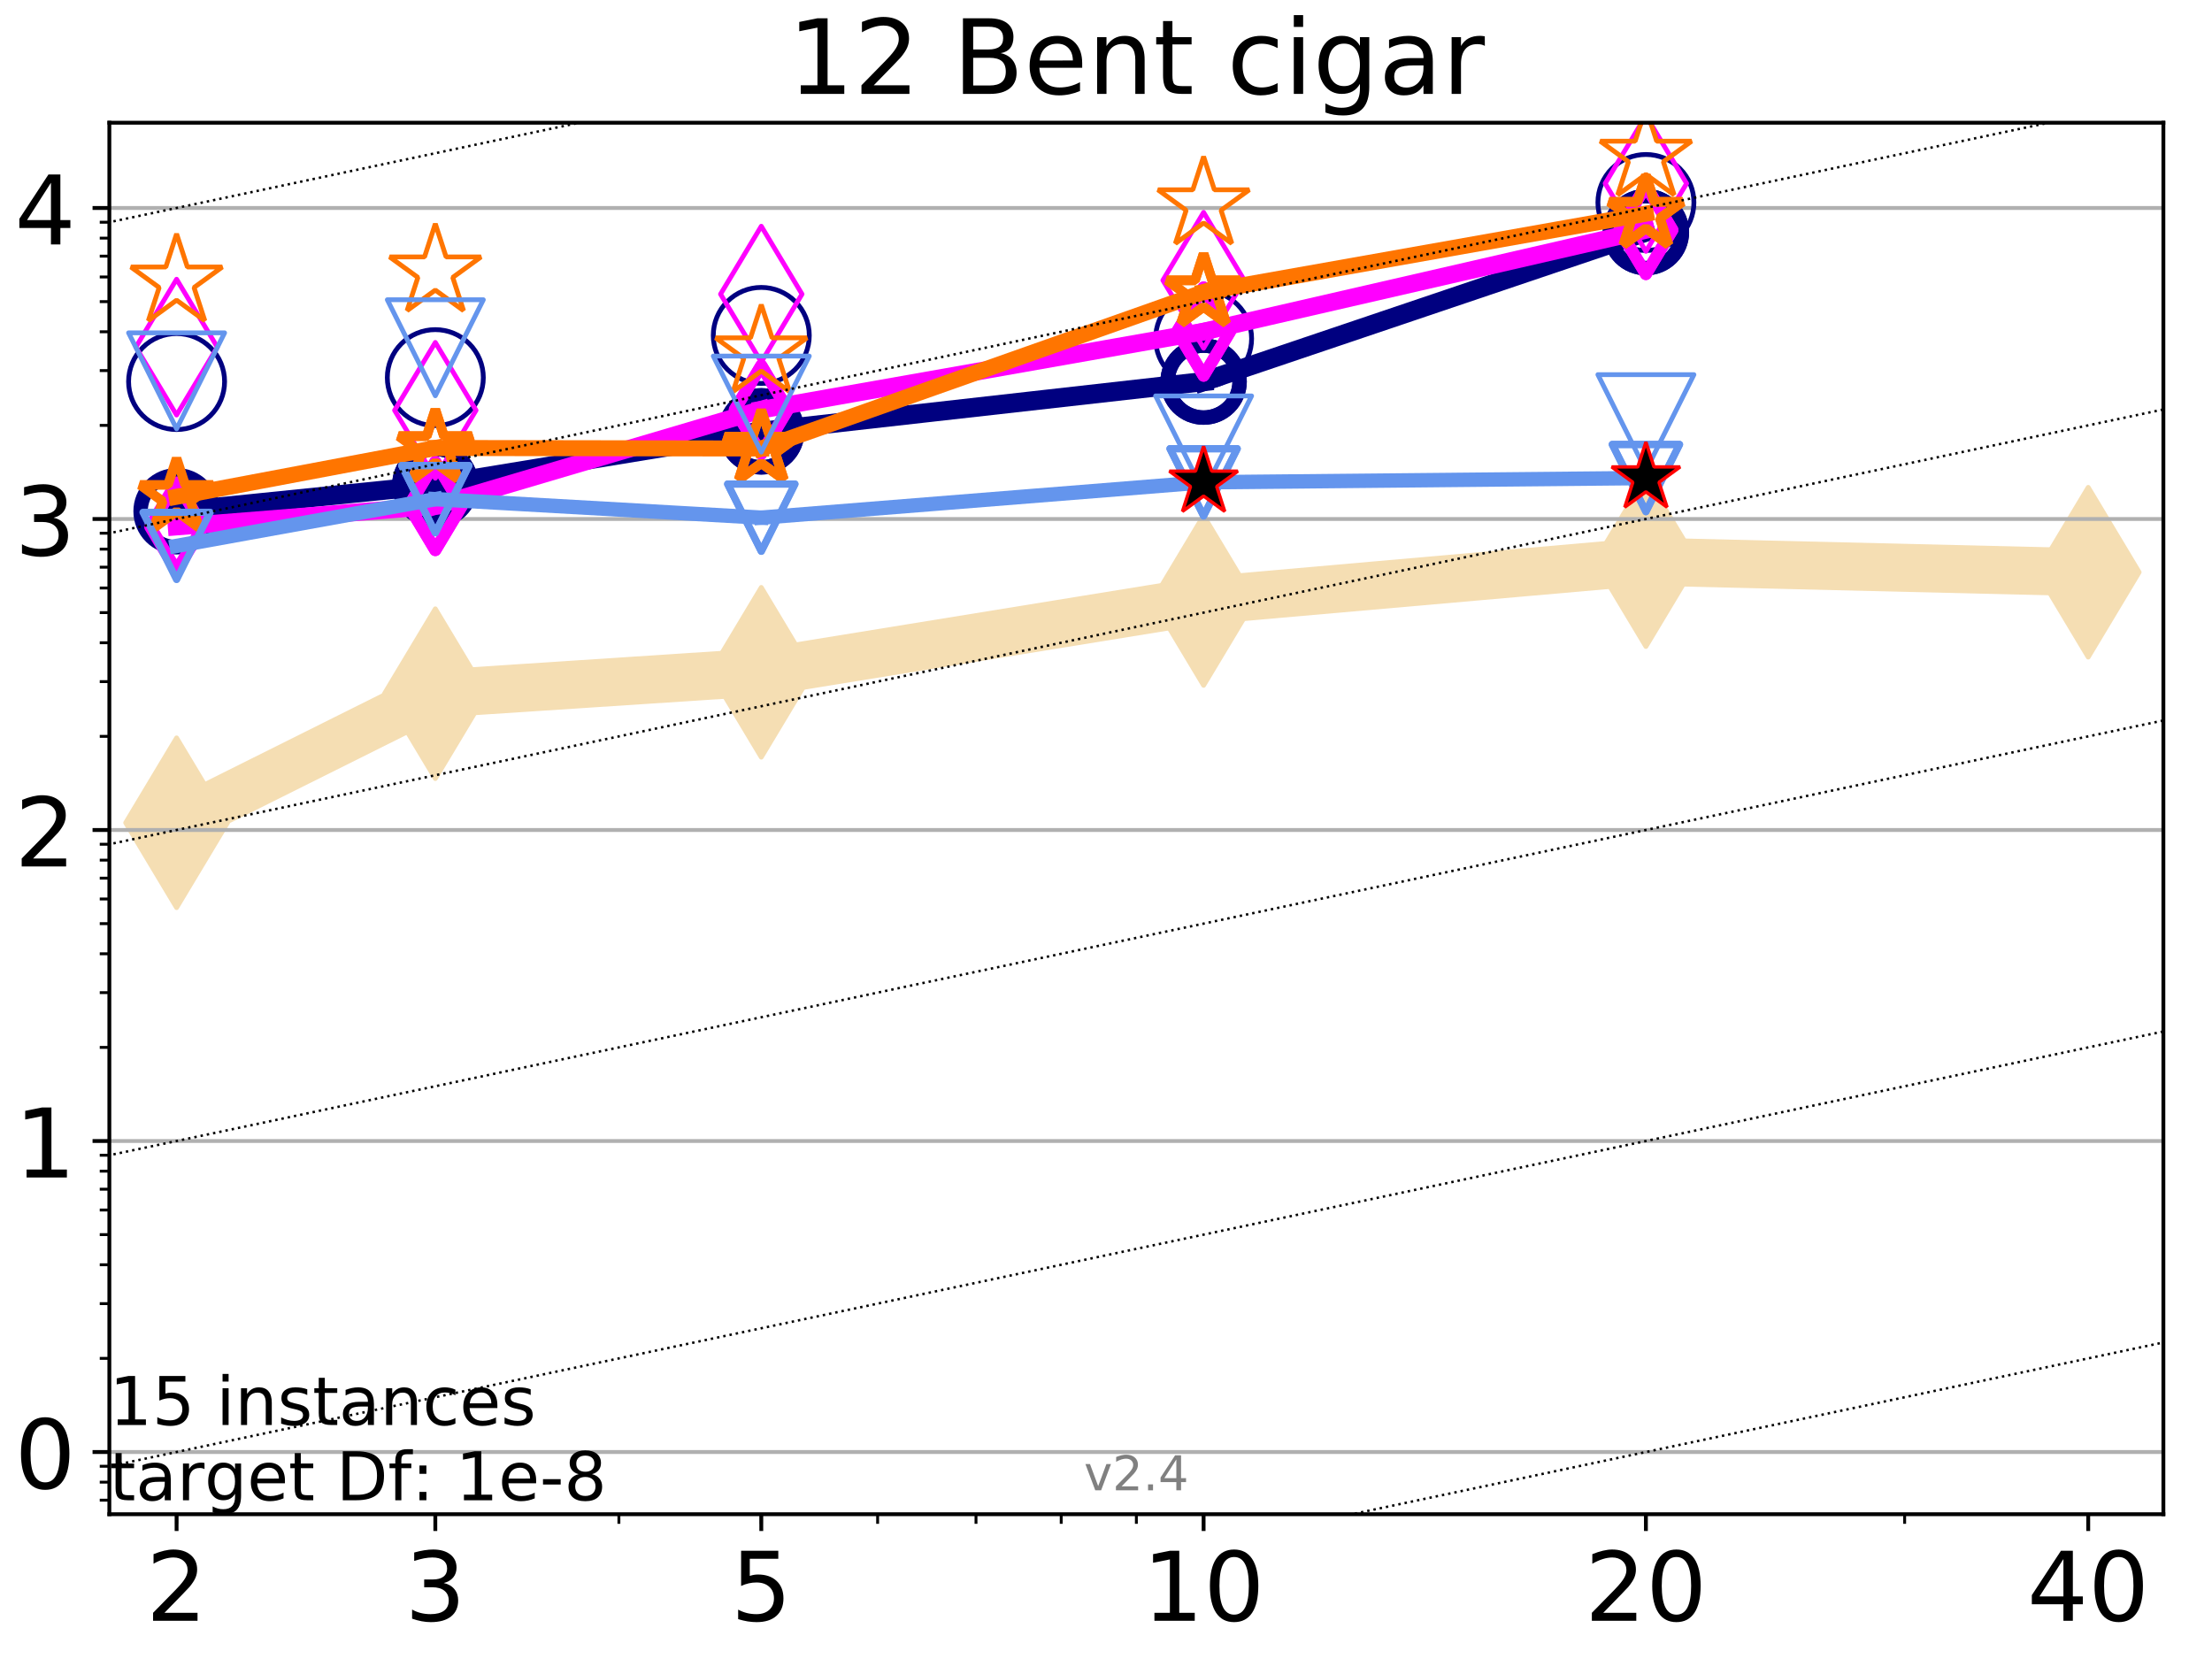 <?xml version="1.0" encoding="utf-8" standalone="no"?>
<!DOCTYPE svg PUBLIC "-//W3C//DTD SVG 1.1//EN"
  "http://www.w3.org/Graphics/SVG/1.1/DTD/svg11.dtd">
<!-- Created with matplotlib (http://matplotlib.org/) -->
<svg height="345.6pt" version="1.1" viewBox="0 0 460.8 345.6" width="460.8pt" xmlns="http://www.w3.org/2000/svg" xmlns:xlink="http://www.w3.org/1999/xlink">
 <defs>
  <style type="text/css">
*{stroke-linecap:butt;stroke-linejoin:round;}
  </style>
 </defs>
 <g id="figure_1">
  <g id="patch_1">
   <path d="M 0 345.6 
L 460.8 345.6 
L 460.8 0 
L 0 0 
z
" style="fill:#ffffff;"/>
  </g>
  <g id="axes_1">
   <g id="patch_2">
    <path d="M 22.78 315.44 
L 450.672 315.44 
L 450.672 25.56 
L 22.78 25.56 
z
" style="fill:#ffffff;"/>
   </g>
   <g id="line2d_1">
    <path clip-path="url(#pdb4ea9d2b7)" d="M 36.786 171.398 
L 90.685 144.509 
L 158.59 140.054 
L 250.732 125.092 
L 342.873 116.998 
L 435.015 119.206 
" style="fill:none;stroke:#f5deb3;stroke-linecap:square;stroke-width:10;"/>
    <defs>
     <path d="M -0 17.678 
L 10.607 0 
L 0 -17.678 
L -10.607 -0 
z
" id="ma2323fa107" style="stroke:#f5deb3;stroke-linejoin:miter;"/>
    </defs>
    <g clip-path="url(#pdb4ea9d2b7)">
     <use style="fill:#f5deb3;stroke:#f5deb3;stroke-linejoin:miter;" x="36.786" xlink:href="#ma2323fa107" y="171.398"/>
     <use style="fill:#f5deb3;stroke:#f5deb3;stroke-linejoin:miter;" x="90.685" xlink:href="#ma2323fa107" y="144.509"/>
     <use style="fill:#f5deb3;stroke:#f5deb3;stroke-linejoin:miter;" x="158.59" xlink:href="#ma2323fa107" y="140.054"/>
     <use style="fill:#f5deb3;stroke:#f5deb3;stroke-linejoin:miter;" x="250.732" xlink:href="#ma2323fa107" y="125.092"/>
     <use style="fill:#f5deb3;stroke:#f5deb3;stroke-linejoin:miter;" x="342.873" xlink:href="#ma2323fa107" y="116.998"/>
     <use style="fill:#f5deb3;stroke:#f5deb3;stroke-linejoin:miter;" x="435.015" xlink:href="#ma2323fa107" y="119.206"/>
    </g>
   </g>
   <g id="matplotlib.axis_1">
    <g id="xtick_1">
     <g id="line2d_2">
      <defs>
       <path d="M 0 0 
L 0 3.5 
" id="m3d766120cb" style="stroke:#000000;stroke-width:0.8;"/>
      </defs>
      <g>
       <use style="stroke:#000000;stroke-width:0.8;" x="36.786" xlink:href="#m3d766120cb" y="315.44"/>
      </g>
     </g>
     <g id="text_1">
      <!-- 2 -->
      <defs>
       <path d="M 19.188 8.297 
L 53.609 8.297 
L 53.609 0 
L 7.328 0 
L 7.328 8.297 
Q 12.938 14.109 22.625 23.891 
Q 32.328 33.688 34.812 36.531 
Q 39.547 41.844 41.422 45.531 
Q 43.312 49.219 43.312 52.781 
Q 43.312 58.594 39.234 62.25 
Q 35.156 65.922 28.609 65.922 
Q 23.969 65.922 18.812 64.312 
Q 13.672 62.703 7.812 59.422 
L 7.812 69.391 
Q 13.766 71.781 18.938 73 
Q 24.125 74.219 28.422 74.219 
Q 39.75 74.219 46.484 68.547 
Q 53.219 62.891 53.219 53.422 
Q 53.219 48.922 51.531 44.891 
Q 49.859 40.875 45.406 35.406 
Q 44.188 33.984 37.641 27.219 
Q 31.109 20.453 19.188 8.297 
z
" id="DejaVuSans-32"/>
      </defs>
      <g transform="translate(30.423 337.637)scale(0.2 -0.2)">
       <use xlink:href="#DejaVuSans-32"/>
      </g>
     </g>
    </g>
    <g id="xtick_2">
     <g id="line2d_3">
      <g>
       <use style="stroke:#000000;stroke-width:0.8;" x="90.685" xlink:href="#m3d766120cb" y="315.44"/>
      </g>
     </g>
     <g id="text_2">
      <!-- 3 -->
      <defs>
       <path d="M 40.578 39.312 
Q 47.656 37.797 51.625 33 
Q 55.609 28.219 55.609 21.188 
Q 55.609 10.406 48.188 4.484 
Q 40.766 -1.422 27.094 -1.422 
Q 22.516 -1.422 17.656 -0.516 
Q 12.797 0.391 7.625 2.203 
L 7.625 11.719 
Q 11.719 9.328 16.594 8.109 
Q 21.484 6.891 26.812 6.891 
Q 36.078 6.891 40.938 10.547 
Q 45.797 14.203 45.797 21.188 
Q 45.797 27.641 41.281 31.266 
Q 36.766 34.906 28.719 34.906 
L 20.219 34.906 
L 20.219 43.016 
L 29.109 43.016 
Q 36.375 43.016 40.234 45.922 
Q 44.094 48.828 44.094 54.297 
Q 44.094 59.906 40.109 62.906 
Q 36.141 65.922 28.719 65.922 
Q 24.656 65.922 20.016 65.031 
Q 15.375 64.156 9.812 62.312 
L 9.812 71.094 
Q 15.438 72.656 20.344 73.438 
Q 25.25 74.219 29.594 74.219 
Q 40.828 74.219 47.359 69.109 
Q 53.906 64.016 53.906 55.328 
Q 53.906 49.266 50.438 45.094 
Q 46.969 40.922 40.578 39.312 
z
" id="DejaVuSans-33"/>
      </defs>
      <g transform="translate(84.323 337.637)scale(0.2 -0.2)">
       <use xlink:href="#DejaVuSans-33"/>
      </g>
     </g>
    </g>
    <g id="xtick_3">
     <g id="line2d_4">
      <g>
       <use style="stroke:#000000;stroke-width:0.8;" x="158.59" xlink:href="#m3d766120cb" y="315.44"/>
      </g>
     </g>
     <g id="text_3">
      <!-- 5 -->
      <defs>
       <path d="M 10.797 72.906 
L 49.516 72.906 
L 49.516 64.594 
L 19.828 64.594 
L 19.828 46.734 
Q 21.969 47.469 24.109 47.828 
Q 26.266 48.188 28.422 48.188 
Q 40.625 48.188 47.75 41.5 
Q 54.891 34.812 54.891 23.391 
Q 54.891 11.625 47.562 5.094 
Q 40.234 -1.422 26.906 -1.422 
Q 22.312 -1.422 17.547 -0.641 
Q 12.797 0.141 7.719 1.703 
L 7.719 11.625 
Q 12.109 9.234 16.797 8.062 
Q 21.484 6.891 26.703 6.891 
Q 35.156 6.891 40.078 11.328 
Q 45.016 15.766 45.016 23.391 
Q 45.016 31 40.078 35.438 
Q 35.156 39.891 26.703 39.891 
Q 22.75 39.891 18.812 39.016 
Q 14.891 38.141 10.797 36.281 
z
" id="DejaVuSans-35"/>
      </defs>
      <g transform="translate(152.228 337.637)scale(0.2 -0.2)">
       <use xlink:href="#DejaVuSans-35"/>
      </g>
     </g>
    </g>
    <g id="xtick_4">
     <g id="line2d_5">
      <g>
       <use style="stroke:#000000;stroke-width:0.8;" x="250.732" xlink:href="#m3d766120cb" y="315.44"/>
      </g>
     </g>
     <g id="text_4">
      <!-- 10 -->
      <defs>
       <path d="M 12.406 8.297 
L 28.516 8.297 
L 28.516 63.922 
L 10.984 60.406 
L 10.984 69.391 
L 28.422 72.906 
L 38.281 72.906 
L 38.281 8.297 
L 54.391 8.297 
L 54.391 0 
L 12.406 0 
z
" id="DejaVuSans-31"/>
       <path d="M 31.781 66.406 
Q 24.172 66.406 20.328 58.906 
Q 16.5 51.422 16.5 36.375 
Q 16.5 21.391 20.328 13.891 
Q 24.172 6.391 31.781 6.391 
Q 39.453 6.391 43.281 13.891 
Q 47.125 21.391 47.125 36.375 
Q 47.125 51.422 43.281 58.906 
Q 39.453 66.406 31.781 66.406 
z
M 31.781 74.219 
Q 44.047 74.219 50.516 64.516 
Q 56.984 54.828 56.984 36.375 
Q 56.984 17.969 50.516 8.266 
Q 44.047 -1.422 31.781 -1.422 
Q 19.531 -1.422 13.062 8.266 
Q 6.594 17.969 6.594 36.375 
Q 6.594 54.828 13.062 64.516 
Q 19.531 74.219 31.781 74.219 
z
" id="DejaVuSans-30"/>
      </defs>
      <g transform="translate(238.007 337.637)scale(0.2 -0.2)">
       <use xlink:href="#DejaVuSans-31"/>
       <use x="63.623" xlink:href="#DejaVuSans-30"/>
      </g>
     </g>
    </g>
    <g id="xtick_5">
     <g id="line2d_6">
      <g>
       <use style="stroke:#000000;stroke-width:0.8;" x="342.873" xlink:href="#m3d766120cb" y="315.44"/>
      </g>
     </g>
     <g id="text_5">
      <!-- 20 -->
      <g transform="translate(330.148 337.637)scale(0.2 -0.2)">
       <use xlink:href="#DejaVuSans-32"/>
       <use x="63.623" xlink:href="#DejaVuSans-30"/>
      </g>
     </g>
    </g>
    <g id="xtick_6">
     <g id="line2d_7">
      <g>
       <use style="stroke:#000000;stroke-width:0.8;" x="435.015" xlink:href="#m3d766120cb" y="315.44"/>
      </g>
     </g>
     <g id="text_6">
      <!-- 40 -->
      <defs>
       <path d="M 37.797 64.312 
L 12.891 25.391 
L 37.797 25.391 
z
M 35.203 72.906 
L 47.609 72.906 
L 47.609 25.391 
L 58.016 25.391 
L 58.016 17.188 
L 47.609 17.188 
L 47.609 0 
L 37.797 0 
L 37.797 17.188 
L 4.891 17.188 
L 4.891 26.703 
z
" id="DejaVuSans-34"/>
      </defs>
      <g transform="translate(422.29 337.637)scale(0.2 -0.2)">
       <use xlink:href="#DejaVuSans-34"/>
       <use x="63.623" xlink:href="#DejaVuSans-30"/>
      </g>
     </g>
    </g>
    <g id="xtick_7">
     <g id="line2d_8">
      <defs>
       <path d="M 0 0 
L 0 2 
" id="m0bc01a93fb" style="stroke:#000000;stroke-width:0.6;"/>
      </defs>
      <g>
       <use style="stroke:#000000;stroke-width:0.6;" x="36.786" xlink:href="#m0bc01a93fb" y="315.44"/>
      </g>
     </g>
    </g>
    <g id="xtick_8">
     <g id="line2d_9">
      <g>
       <use style="stroke:#000000;stroke-width:0.6;" x="90.685" xlink:href="#m0bc01a93fb" y="315.44"/>
      </g>
     </g>
    </g>
    <g id="xtick_9">
     <g id="line2d_10">
      <g>
       <use style="stroke:#000000;stroke-width:0.6;" x="128.927" xlink:href="#m0bc01a93fb" y="315.44"/>
      </g>
     </g>
    </g>
    <g id="xtick_10">
     <g id="line2d_11">
      <g>
       <use style="stroke:#000000;stroke-width:0.6;" x="158.59" xlink:href="#m0bc01a93fb" y="315.44"/>
      </g>
     </g>
    </g>
    <g id="xtick_11">
     <g id="line2d_12">
      <g>
       <use style="stroke:#000000;stroke-width:0.6;" x="182.827" xlink:href="#m0bc01a93fb" y="315.44"/>
      </g>
     </g>
    </g>
    <g id="xtick_12">
     <g id="line2d_13">
      <g>
       <use style="stroke:#000000;stroke-width:0.6;" x="203.318" xlink:href="#m0bc01a93fb" y="315.44"/>
      </g>
     </g>
    </g>
    <g id="xtick_13">
     <g id="line2d_14">
      <g>
       <use style="stroke:#000000;stroke-width:0.6;" x="221.069" xlink:href="#m0bc01a93fb" y="315.44"/>
      </g>
     </g>
    </g>
    <g id="xtick_14">
     <g id="line2d_15">
      <g>
       <use style="stroke:#000000;stroke-width:0.6;" x="236.726" xlink:href="#m0bc01a93fb" y="315.44"/>
      </g>
     </g>
    </g>
    <g id="xtick_15">
     <g id="line2d_16">
      <g>
       <use style="stroke:#000000;stroke-width:0.6;" x="342.873" xlink:href="#m0bc01a93fb" y="315.44"/>
      </g>
     </g>
    </g>
    <g id="xtick_16">
     <g id="line2d_17">
      <g>
       <use style="stroke:#000000;stroke-width:0.6;" x="396.773" xlink:href="#m0bc01a93fb" y="315.44"/>
      </g>
     </g>
    </g>
    <g id="xtick_17">
     <g id="line2d_18">
      <g>
       <use style="stroke:#000000;stroke-width:0.6;" x="435.015" xlink:href="#m0bc01a93fb" y="315.44"/>
      </g>
     </g>
    </g>
   </g>
   <g id="matplotlib.axis_2">
    <g id="ytick_1">
     <g id="line2d_19">
      <path clip-path="url(#pdb4ea9d2b7)" d="M 22.78 302.482 
L 450.672 302.482 
" style="fill:none;stroke:#b0b0b0;stroke-linecap:square;stroke-width:0.8;"/>
     </g>
     <g id="line2d_20">
      <defs>
       <path d="M 0 0 
L -3.5 0 
" id="m19bbfa29a1" style="stroke:#000000;stroke-width:0.8;"/>
      </defs>
      <g>
       <use style="stroke:#000000;stroke-width:0.8;" x="22.78" xlink:href="#m19bbfa29a1" y="302.482"/>
      </g>
     </g>
     <g id="text_7">
      <!-- 0 -->
      <g transform="translate(3.055 310.081)scale(0.2 -0.2)">
       <use xlink:href="#DejaVuSans-30"/>
      </g>
     </g>
    </g>
    <g id="ytick_2">
     <g id="line2d_21">
      <path clip-path="url(#pdb4ea9d2b7)" d="M 22.78 237.694 
L 450.672 237.694 
" style="fill:none;stroke:#b0b0b0;stroke-linecap:square;stroke-width:0.8;"/>
     </g>
     <g id="line2d_22">
      <g>
       <use style="stroke:#000000;stroke-width:0.8;" x="22.78" xlink:href="#m19bbfa29a1" y="237.694"/>
      </g>
     </g>
     <g id="text_8">
      <!-- 1 -->
      <g transform="translate(3.055 245.292)scale(0.2 -0.2)">
       <use xlink:href="#DejaVuSans-31"/>
      </g>
     </g>
    </g>
    <g id="ytick_3">
     <g id="line2d_23">
      <path clip-path="url(#pdb4ea9d2b7)" d="M 22.78 172.905 
L 450.672 172.905 
" style="fill:none;stroke:#b0b0b0;stroke-linecap:square;stroke-width:0.8;"/>
     </g>
     <g id="line2d_24">
      <g>
       <use style="stroke:#000000;stroke-width:0.8;" x="22.78" xlink:href="#m19bbfa29a1" y="172.905"/>
      </g>
     </g>
     <g id="text_9">
      <!-- 2 -->
      <g transform="translate(3.055 180.503)scale(0.2 -0.2)">
       <use xlink:href="#DejaVuSans-32"/>
      </g>
     </g>
    </g>
    <g id="ytick_4">
     <g id="line2d_25">
      <path clip-path="url(#pdb4ea9d2b7)" d="M 22.78 108.116 
L 450.672 108.116 
" style="fill:none;stroke:#b0b0b0;stroke-linecap:square;stroke-width:0.8;"/>
     </g>
     <g id="line2d_26">
      <g>
       <use style="stroke:#000000;stroke-width:0.8;" x="22.78" xlink:href="#m19bbfa29a1" y="108.116"/>
      </g>
     </g>
     <g id="text_10">
      <!-- 3 -->
      <g transform="translate(3.055 115.715)scale(0.2 -0.2)">
       <use xlink:href="#DejaVuSans-33"/>
      </g>
     </g>
    </g>
    <g id="ytick_5">
     <g id="line2d_27">
      <path clip-path="url(#pdb4ea9d2b7)" d="M 22.78 43.328 
L 450.672 43.328 
" style="fill:none;stroke:#b0b0b0;stroke-linecap:square;stroke-width:0.8;"/>
     </g>
     <g id="line2d_28">
      <g>
       <use style="stroke:#000000;stroke-width:0.8;" x="22.78" xlink:href="#m19bbfa29a1" y="43.328"/>
      </g>
     </g>
     <g id="text_11">
      <!-- 4 -->
      <g transform="translate(3.055 50.926)scale(0.2 -0.2)">
       <use xlink:href="#DejaVuSans-34"/>
      </g>
     </g>
    </g>
    <g id="ytick_6">
     <g id="line2d_29">
      <defs>
       <path d="M 0 0 
L -2 0 
" id="mfc3bda5edb" style="stroke:#000000;stroke-width:0.6;"/>
      </defs>
      <g>
       <use style="stroke:#000000;stroke-width:0.6;" x="22.78" xlink:href="#mfc3bda5edb" y="312.518"/>
      </g>
     </g>
    </g>
    <g id="ytick_7">
     <g id="line2d_30">
      <g>
       <use style="stroke:#000000;stroke-width:0.6;" x="22.78" xlink:href="#mfc3bda5edb" y="308.761"/>
      </g>
     </g>
    </g>
    <g id="ytick_8">
     <g id="line2d_31">
      <g>
       <use style="stroke:#000000;stroke-width:0.6;" x="22.78" xlink:href="#mfc3bda5edb" y="305.447"/>
      </g>
     </g>
    </g>
    <g id="ytick_9">
     <g id="line2d_32">
      <g>
       <use style="stroke:#000000;stroke-width:0.6;" x="22.78" xlink:href="#mfc3bda5edb" y="282.979"/>
      </g>
     </g>
    </g>
    <g id="ytick_10">
     <g id="line2d_33">
      <g>
       <use style="stroke:#000000;stroke-width:0.6;" x="22.78" xlink:href="#mfc3bda5edb" y="271.57"/>
      </g>
     </g>
    </g>
    <g id="ytick_11">
     <g id="line2d_34">
      <g>
       <use style="stroke:#000000;stroke-width:0.6;" x="22.78" xlink:href="#mfc3bda5edb" y="263.476"/>
      </g>
     </g>
    </g>
    <g id="ytick_12">
     <g id="line2d_35">
      <g>
       <use style="stroke:#000000;stroke-width:0.6;" x="22.78" xlink:href="#mfc3bda5edb" y="257.197"/>
      </g>
     </g>
    </g>
    <g id="ytick_13">
     <g id="line2d_36">
      <g>
       <use style="stroke:#000000;stroke-width:0.6;" x="22.78" xlink:href="#mfc3bda5edb" y="252.067"/>
      </g>
     </g>
    </g>
    <g id="ytick_14">
     <g id="line2d_37">
      <g>
       <use style="stroke:#000000;stroke-width:0.6;" x="22.78" xlink:href="#mfc3bda5edb" y="247.729"/>
      </g>
     </g>
    </g>
    <g id="ytick_15">
     <g id="line2d_38">
      <g>
       <use style="stroke:#000000;stroke-width:0.6;" x="22.78" xlink:href="#mfc3bda5edb" y="243.972"/>
      </g>
     </g>
    </g>
    <g id="ytick_16">
     <g id="line2d_39">
      <g>
       <use style="stroke:#000000;stroke-width:0.6;" x="22.78" xlink:href="#mfc3bda5edb" y="240.658"/>
      </g>
     </g>
    </g>
    <g id="ytick_17">
     <g id="line2d_40">
      <g>
       <use style="stroke:#000000;stroke-width:0.6;" x="22.78" xlink:href="#mfc3bda5edb" y="218.19"/>
      </g>
     </g>
    </g>
    <g id="ytick_18">
     <g id="line2d_41">
      <g>
       <use style="stroke:#000000;stroke-width:0.6;" x="22.78" xlink:href="#mfc3bda5edb" y="206.782"/>
      </g>
     </g>
    </g>
    <g id="ytick_19">
     <g id="line2d_42">
      <g>
       <use style="stroke:#000000;stroke-width:0.6;" x="22.78" xlink:href="#mfc3bda5edb" y="198.687"/>
      </g>
     </g>
    </g>
    <g id="ytick_20">
     <g id="line2d_43">
      <g>
       <use style="stroke:#000000;stroke-width:0.6;" x="22.78" xlink:href="#mfc3bda5edb" y="192.408"/>
      </g>
     </g>
    </g>
    <g id="ytick_21">
     <g id="line2d_44">
      <g>
       <use style="stroke:#000000;stroke-width:0.6;" x="22.78" xlink:href="#mfc3bda5edb" y="187.278"/>
      </g>
     </g>
    </g>
    <g id="ytick_22">
     <g id="line2d_45">
      <g>
       <use style="stroke:#000000;stroke-width:0.6;" x="22.78" xlink:href="#mfc3bda5edb" y="182.941"/>
      </g>
     </g>
    </g>
    <g id="ytick_23">
     <g id="line2d_46">
      <g>
       <use style="stroke:#000000;stroke-width:0.6;" x="22.78" xlink:href="#mfc3bda5edb" y="179.184"/>
      </g>
     </g>
    </g>
    <g id="ytick_24">
     <g id="line2d_47">
      <g>
       <use style="stroke:#000000;stroke-width:0.6;" x="22.78" xlink:href="#mfc3bda5edb" y="175.869"/>
      </g>
     </g>
    </g>
    <g id="ytick_25">
     <g id="line2d_48">
      <g>
       <use style="stroke:#000000;stroke-width:0.6;" x="22.78" xlink:href="#mfc3bda5edb" y="153.402"/>
      </g>
     </g>
    </g>
    <g id="ytick_26">
     <g id="line2d_49">
      <g>
       <use style="stroke:#000000;stroke-width:0.6;" x="22.78" xlink:href="#mfc3bda5edb" y="141.993"/>
      </g>
     </g>
    </g>
    <g id="ytick_27">
     <g id="line2d_50">
      <g>
       <use style="stroke:#000000;stroke-width:0.6;" x="22.78" xlink:href="#mfc3bda5edb" y="133.898"/>
      </g>
     </g>
    </g>
    <g id="ytick_28">
     <g id="line2d_51">
      <g>
       <use style="stroke:#000000;stroke-width:0.6;" x="22.78" xlink:href="#mfc3bda5edb" y="127.62"/>
      </g>
     </g>
    </g>
    <g id="ytick_29">
     <g id="line2d_52">
      <g>
       <use style="stroke:#000000;stroke-width:0.6;" x="22.78" xlink:href="#mfc3bda5edb" y="122.49"/>
      </g>
     </g>
    </g>
    <g id="ytick_30">
     <g id="line2d_53">
      <g>
       <use style="stroke:#000000;stroke-width:0.6;" x="22.78" xlink:href="#mfc3bda5edb" y="118.152"/>
      </g>
     </g>
    </g>
    <g id="ytick_31">
     <g id="line2d_54">
      <g>
       <use style="stroke:#000000;stroke-width:0.6;" x="22.78" xlink:href="#mfc3bda5edb" y="114.395"/>
      </g>
     </g>
    </g>
    <g id="ytick_32">
     <g id="line2d_55">
      <g>
       <use style="stroke:#000000;stroke-width:0.6;" x="22.78" xlink:href="#mfc3bda5edb" y="111.081"/>
      </g>
     </g>
    </g>
    <g id="ytick_33">
     <g id="line2d_56">
      <g>
       <use style="stroke:#000000;stroke-width:0.6;" x="22.78" xlink:href="#mfc3bda5edb" y="88.613"/>
      </g>
     </g>
    </g>
    <g id="ytick_34">
     <g id="line2d_57">
      <g>
       <use style="stroke:#000000;stroke-width:0.6;" x="22.78" xlink:href="#mfc3bda5edb" y="77.204"/>
      </g>
     </g>
    </g>
    <g id="ytick_35">
     <g id="line2d_58">
      <g>
       <use style="stroke:#000000;stroke-width:0.6;" x="22.78" xlink:href="#mfc3bda5edb" y="69.11"/>
      </g>
     </g>
    </g>
    <g id="ytick_36">
     <g id="line2d_59">
      <g>
       <use style="stroke:#000000;stroke-width:0.6;" x="22.78" xlink:href="#mfc3bda5edb" y="62.831"/>
      </g>
     </g>
    </g>
    <g id="ytick_37">
     <g id="line2d_60">
      <g>
       <use style="stroke:#000000;stroke-width:0.6;" x="22.78" xlink:href="#mfc3bda5edb" y="57.701"/>
      </g>
     </g>
    </g>
    <g id="ytick_38">
     <g id="line2d_61">
      <g>
       <use style="stroke:#000000;stroke-width:0.6;" x="22.78" xlink:href="#mfc3bda5edb" y="53.363"/>
      </g>
     </g>
    </g>
    <g id="ytick_39">
     <g id="line2d_62">
      <g>
       <use style="stroke:#000000;stroke-width:0.6;" x="22.78" xlink:href="#mfc3bda5edb" y="49.606"/>
      </g>
     </g>
    </g>
    <g id="ytick_40">
     <g id="line2d_63">
      <g>
       <use style="stroke:#000000;stroke-width:0.6;" x="22.78" xlink:href="#mfc3bda5edb" y="46.292"/>
      </g>
     </g>
    </g>
   </g>
   <g id="line2d_64">
    <path clip-path="url(#pdb4ea9d2b7)" d="M 36.786 106.504 
L 90.685 101.026 
" style="fill:none;stroke:#000080;stroke-linecap:square;stroke-width:4;"/>
    <defs>
     <path d="M 0 7.5 
C 1.989 7.5 3.897 6.71 5.303 5.303 
C 6.71 3.897 7.5 1.989 7.5 0 
C 7.5 -1.989 6.71 -3.897 5.303 -5.303 
C 3.897 -6.71 1.989 -7.5 0 -7.5 
C -1.989 -7.5 -3.897 -6.71 -5.303 -5.303 
C -6.71 -3.897 -7.5 -1.989 -7.5 0 
C -7.5 1.989 -6.71 3.897 -5.303 5.303 
C -3.897 6.71 -1.989 7.5 0 7.5 
z
" id="m29557cd981" style="stroke:#000080;stroke-width:3;"/>
    </defs>
    <g clip-path="url(#pdb4ea9d2b7)">
     <use style="fill-opacity:0;stroke:#000080;stroke-width:3;" x="36.786" xlink:href="#m29557cd981" y="106.504"/>
     <use style="fill-opacity:0;stroke:#000080;stroke-width:3;" x="90.685" xlink:href="#m29557cd981" y="101.026"/>
    </g>
   </g>
   <g id="line2d_65">
    <path clip-path="url(#pdb4ea9d2b7)" d="M 90.685 101.026 
L 158.59 89.859 
" style="fill:none;stroke:#000080;stroke-linecap:square;stroke-width:4;"/>
    <g clip-path="url(#pdb4ea9d2b7)">
     <use style="fill-opacity:0;stroke:#000080;stroke-width:3;" x="90.685" xlink:href="#m29557cd981" y="101.026"/>
     <use style="fill-opacity:0;stroke:#000080;stroke-width:3;" x="158.59" xlink:href="#m29557cd981" y="89.859"/>
    </g>
   </g>
   <g id="line2d_66">
    <path clip-path="url(#pdb4ea9d2b7)" d="M 158.59 89.859 
L 250.732 79.492 
" style="fill:none;stroke:#000080;stroke-linecap:square;stroke-width:4;"/>
    <g clip-path="url(#pdb4ea9d2b7)">
     <use style="fill-opacity:0;stroke:#000080;stroke-width:3;" x="158.59" xlink:href="#m29557cd981" y="89.859"/>
     <use style="fill-opacity:0;stroke:#000080;stroke-width:3;" x="250.732" xlink:href="#m29557cd981" y="79.492"/>
    </g>
   </g>
   <g id="line2d_67">
    <path clip-path="url(#pdb4ea9d2b7)" d="M 250.732 79.492 
L 342.873 48.351 
" style="fill:none;stroke:#000080;stroke-linecap:square;stroke-width:4;"/>
    <g clip-path="url(#pdb4ea9d2b7)">
     <use style="fill-opacity:0;stroke:#000080;stroke-width:3;" x="250.732" xlink:href="#m29557cd981" y="79.492"/>
     <use style="fill-opacity:0;stroke:#000080;stroke-width:3;" x="342.873" xlink:href="#m29557cd981" y="48.351"/>
    </g>
   </g>
   <g id="line2d_68">
    <path clip-path="url(#pdb4ea9d2b7)" d="M 342.873 48.351 
" style="fill:none;stroke:#000080;stroke-linecap:square;stroke-width:4;"/>
    <g clip-path="url(#pdb4ea9d2b7)">
     <use style="fill-opacity:0;stroke:#000080;stroke-width:3;" x="342.873" xlink:href="#m29557cd981" y="48.351"/>
    </g>
   </g>
   <g id="line2d_69"/>
   <g id="line2d_70">
    <defs>
     <path d="M 0 10 
C 2.652 10 5.196 8.946 7.071 7.071 
C 8.946 5.196 10 2.652 10 0 
C 10 -2.652 8.946 -5.196 7.071 -7.071 
C 5.196 -8.946 2.652 -10 0 -10 
C -2.652 -10 -5.196 -8.946 -7.071 -7.071 
C -8.946 -5.196 -10 -2.652 -10 0 
C -10 2.652 -8.946 5.196 -7.071 7.071 
C -5.196 8.946 -2.652 10 0 10 
z
" id="m7acea31b60" style="stroke:#000080;"/>
    </defs>
    <g clip-path="url(#pdb4ea9d2b7)">
     <use style="fill-opacity:0;stroke:#000080;" x="36.786" xlink:href="#m7acea31b60" y="79.484"/>
     <use style="fill-opacity:0;stroke:#000080;" x="90.685" xlink:href="#m7acea31b60" y="78.667"/>
     <use style="fill-opacity:0;stroke:#000080;" x="158.59" xlink:href="#m7acea31b60" y="69.875"/>
     <use style="fill-opacity:0;stroke:#000080;" x="250.732" xlink:href="#m7acea31b60" y="70.544"/>
     <use style="fill-opacity:0;stroke:#000080;" x="342.873" xlink:href="#m7acea31b60" y="42.182"/>
    </g>
   </g>
   <g id="line2d_71">
    <path clip-path="url(#pdb4ea9d2b7)" d="M 36.786 109.701 
L 90.685 105.403 
" style="fill:none;stroke:#ff00ff;stroke-linecap:square;stroke-width:3.667;"/>
    <defs>
     <path d="M -0 9.192 
L 5.515 0 
L 0 -9.192 
L -5.515 -0 
z
" id="m185b3efc38" style="stroke:#ff00ff;stroke-linejoin:miter;stroke-width:2.5;"/>
    </defs>
    <g clip-path="url(#pdb4ea9d2b7)">
     <use style="fill-opacity:0;stroke:#ff00ff;stroke-linejoin:miter;stroke-width:2.5;" x="36.786" xlink:href="#m185b3efc38" y="109.701"/>
     <use style="fill-opacity:0;stroke:#ff00ff;stroke-linejoin:miter;stroke-width:2.5;" x="90.685" xlink:href="#m185b3efc38" y="105.403"/>
    </g>
   </g>
   <g id="line2d_72">
    <path clip-path="url(#pdb4ea9d2b7)" d="M 90.685 105.403 
L 158.59 85.345 
" style="fill:none;stroke:#ff00ff;stroke-linecap:square;stroke-width:3.667;"/>
    <g clip-path="url(#pdb4ea9d2b7)">
     <use style="fill-opacity:0;stroke:#ff00ff;stroke-linejoin:miter;stroke-width:2.5;" x="90.685" xlink:href="#m185b3efc38" y="105.403"/>
     <use style="fill-opacity:0;stroke:#ff00ff;stroke-linejoin:miter;stroke-width:2.5;" x="158.59" xlink:href="#m185b3efc38" y="85.345"/>
    </g>
   </g>
   <g id="line2d_73">
    <path clip-path="url(#pdb4ea9d2b7)" d="M 158.59 85.345 
L 250.732 69.073 
" style="fill:none;stroke:#ff00ff;stroke-linecap:square;stroke-width:3.667;"/>
    <g clip-path="url(#pdb4ea9d2b7)">
     <use style="fill-opacity:0;stroke:#ff00ff;stroke-linejoin:miter;stroke-width:2.5;" x="158.59" xlink:href="#m185b3efc38" y="85.345"/>
     <use style="fill-opacity:0;stroke:#ff00ff;stroke-linejoin:miter;stroke-width:2.5;" x="250.732" xlink:href="#m185b3efc38" y="69.073"/>
    </g>
   </g>
   <g id="line2d_74">
    <path clip-path="url(#pdb4ea9d2b7)" d="M 250.732 69.073 
L 342.873 47.9 
" style="fill:none;stroke:#ff00ff;stroke-linecap:square;stroke-width:3.667;"/>
    <g clip-path="url(#pdb4ea9d2b7)">
     <use style="fill-opacity:0;stroke:#ff00ff;stroke-linejoin:miter;stroke-width:2.5;" x="250.732" xlink:href="#m185b3efc38" y="69.073"/>
     <use style="fill-opacity:0;stroke:#ff00ff;stroke-linejoin:miter;stroke-width:2.5;" x="342.873" xlink:href="#m185b3efc38" y="47.9"/>
    </g>
   </g>
   <g id="line2d_75">
    <path clip-path="url(#pdb4ea9d2b7)" d="M 342.873 47.9 
" style="fill:none;stroke:#ff00ff;stroke-linecap:square;stroke-width:3.667;"/>
    <g clip-path="url(#pdb4ea9d2b7)">
     <use style="fill-opacity:0;stroke:#ff00ff;stroke-linejoin:miter;stroke-width:2.5;" x="342.873" xlink:href="#m185b3efc38" y="47.9"/>
    </g>
   </g>
   <g id="line2d_76"/>
   <g id="line2d_77">
    <defs>
     <path d="M -0 14.142 
L 8.485 0 
L -0 -14.142 
L -8.485 -0 
z
" id="m417b2e9509" style="stroke:#ff00ff;stroke-linejoin:miter;"/>
    </defs>
    <g clip-path="url(#pdb4ea9d2b7)">
     <use style="fill-opacity:0;stroke:#ff00ff;stroke-linejoin:miter;" x="36.786" xlink:href="#m417b2e9509" y="72.314"/>
     <use style="fill-opacity:0;stroke:#ff00ff;stroke-linejoin:miter;" x="90.685" xlink:href="#m417b2e9509" y="85.479"/>
     <use style="fill-opacity:0;stroke:#ff00ff;stroke-linejoin:miter;" x="158.59" xlink:href="#m417b2e9509" y="61.272"/>
     <use style="fill-opacity:0;stroke:#ff00ff;stroke-linejoin:miter;" x="250.732" xlink:href="#m417b2e9509" y="58.387"/>
     <use style="fill-opacity:0;stroke:#ff00ff;stroke-linejoin:miter;" x="342.873" xlink:href="#m417b2e9509" y="38.218"/>
    </g>
   </g>
   <g id="line2d_78">
    <path clip-path="url(#pdb4ea9d2b7)" d="M 36.786 103.484 
L 90.685 93.324 
" style="fill:none;stroke:#ff7500;stroke-linecap:square;stroke-width:3.333;"/>
    <defs>
     <path d="M 0 -8 
L -1.796 -2.472 
L -7.608 -2.472 
L -2.906 0.944 
L -4.702 6.472 
L -0 3.056 
L 4.702 6.472 
L 2.906 0.944 
L 7.608 -2.472 
L 1.796 -2.472 
z
" id="m87bde2ce9d" style="stroke:#ff7500;stroke-linejoin:bevel;stroke-width:2;"/>
    </defs>
    <g clip-path="url(#pdb4ea9d2b7)">
     <use style="fill-opacity:0;stroke:#ff7500;stroke-linejoin:bevel;stroke-width:2;" x="36.786" xlink:href="#m87bde2ce9d" y="103.484"/>
     <use style="fill-opacity:0;stroke:#ff7500;stroke-linejoin:bevel;stroke-width:2;" x="90.685" xlink:href="#m87bde2ce9d" y="93.324"/>
    </g>
   </g>
   <g id="line2d_79">
    <path clip-path="url(#pdb4ea9d2b7)" d="M 90.685 93.324 
L 158.59 93.431 
" style="fill:none;stroke:#ff7500;stroke-linecap:square;stroke-width:3.333;"/>
    <g clip-path="url(#pdb4ea9d2b7)">
     <use style="fill-opacity:0;stroke:#ff7500;stroke-linejoin:bevel;stroke-width:2;" x="90.685" xlink:href="#m87bde2ce9d" y="93.324"/>
     <use style="fill-opacity:0;stroke:#ff7500;stroke-linejoin:bevel;stroke-width:2;" x="158.59" xlink:href="#m87bde2ce9d" y="93.431"/>
    </g>
   </g>
   <g id="line2d_80">
    <path clip-path="url(#pdb4ea9d2b7)" d="M 158.59 93.431 
L 250.732 60.871 
" style="fill:none;stroke:#ff7500;stroke-linecap:square;stroke-width:3.333;"/>
    <g clip-path="url(#pdb4ea9d2b7)">
     <use style="fill-opacity:0;stroke:#ff7500;stroke-linejoin:bevel;stroke-width:2;" x="158.59" xlink:href="#m87bde2ce9d" y="93.431"/>
     <use style="fill-opacity:0;stroke:#ff7500;stroke-linejoin:bevel;stroke-width:2;" x="250.732" xlink:href="#m87bde2ce9d" y="60.871"/>
    </g>
   </g>
   <g id="line2d_81">
    <path clip-path="url(#pdb4ea9d2b7)" d="M 250.732 60.871 
L 342.873 44.52 
" style="fill:none;stroke:#ff7500;stroke-linecap:square;stroke-width:3.333;"/>
    <g clip-path="url(#pdb4ea9d2b7)">
     <use style="fill-opacity:0;stroke:#ff7500;stroke-linejoin:bevel;stroke-width:2;" x="250.732" xlink:href="#m87bde2ce9d" y="60.871"/>
     <use style="fill-opacity:0;stroke:#ff7500;stroke-linejoin:bevel;stroke-width:2;" x="342.873" xlink:href="#m87bde2ce9d" y="44.52"/>
    </g>
   </g>
   <g id="line2d_82">
    <path clip-path="url(#pdb4ea9d2b7)" d="M 342.873 44.52 
" style="fill:none;stroke:#ff7500;stroke-linecap:square;stroke-width:3.333;"/>
    <g clip-path="url(#pdb4ea9d2b7)">
     <use style="fill-opacity:0;stroke:#ff7500;stroke-linejoin:bevel;stroke-width:2;" x="342.873" xlink:href="#m87bde2ce9d" y="44.52"/>
    </g>
   </g>
   <g id="line2d_83"/>
   <g id="line2d_84">
    <defs>
     <path d="M 0 -10 
L -2.245 -3.09 
L -9.511 -3.09 
L -3.633 1.18 
L -5.878 8.09 
L -0 3.82 
L 5.878 8.09 
L 3.633 1.18 
L 9.511 -3.09 
L 2.245 -3.09 
z
" id="mf2d3acf5f3" style="stroke:#ff7500;stroke-linejoin:bevel;"/>
    </defs>
    <g clip-path="url(#pdb4ea9d2b7)">
     <use style="fill-opacity:0;stroke:#ff7500;stroke-linejoin:bevel;" x="36.786" xlink:href="#mf2d3acf5f3" y="58.715"/>
     <use style="fill-opacity:0;stroke:#ff7500;stroke-linejoin:bevel;" x="90.685" xlink:href="#mf2d3acf5f3" y="56.612"/>
     <use style="fill-opacity:0;stroke:#ff7500;stroke-linejoin:bevel;" x="158.59" xlink:href="#mf2d3acf5f3" y="73.47"/>
     <use style="fill-opacity:0;stroke:#ff7500;stroke-linejoin:bevel;" x="250.732" xlink:href="#mf2d3acf5f3" y="42.625"/>
     <use style="fill-opacity:0;stroke:#ff7500;stroke-linejoin:bevel;" x="342.873" xlink:href="#mf2d3acf5f3" y="32.505"/>
    </g>
   </g>
   <g id="line2d_85">
    <path clip-path="url(#pdb4ea9d2b7)" d="M 36.786 113.725 
L 90.685 103.983 
" style="fill:none;stroke:#6495ed;stroke-linecap:square;stroke-width:3;"/>
    <defs>
     <path d="M -0 7 
L 7 -7 
L -7 -7 
z
" id="m5c47d97d44" style="stroke:#6495ed;stroke-linejoin:miter;stroke-width:1.5;"/>
    </defs>
    <g clip-path="url(#pdb4ea9d2b7)">
     <use style="fill-opacity:0;stroke:#6495ed;stroke-linejoin:miter;stroke-width:1.5;" x="36.786" xlink:href="#m5c47d97d44" y="113.725"/>
     <use style="fill-opacity:0;stroke:#6495ed;stroke-linejoin:miter;stroke-width:1.5;" x="90.685" xlink:href="#m5c47d97d44" y="103.983"/>
    </g>
   </g>
   <g id="line2d_86">
    <path clip-path="url(#pdb4ea9d2b7)" d="M 90.685 103.983 
L 158.59 107.835 
" style="fill:none;stroke:#6495ed;stroke-linecap:square;stroke-width:3;"/>
    <g clip-path="url(#pdb4ea9d2b7)">
     <use style="fill-opacity:0;stroke:#6495ed;stroke-linejoin:miter;stroke-width:1.5;" x="90.685" xlink:href="#m5c47d97d44" y="103.983"/>
     <use style="fill-opacity:0;stroke:#6495ed;stroke-linejoin:miter;stroke-width:1.5;" x="158.59" xlink:href="#m5c47d97d44" y="107.835"/>
    </g>
   </g>
   <g id="line2d_87">
    <path clip-path="url(#pdb4ea9d2b7)" d="M 158.59 107.835 
L 250.732 100.47 
" style="fill:none;stroke:#6495ed;stroke-linecap:square;stroke-width:3;"/>
    <g clip-path="url(#pdb4ea9d2b7)">
     <use style="fill-opacity:0;stroke:#6495ed;stroke-linejoin:miter;stroke-width:1.5;" x="158.59" xlink:href="#m5c47d97d44" y="107.835"/>
     <use style="fill-opacity:0;stroke:#6495ed;stroke-linejoin:miter;stroke-width:1.5;" x="250.732" xlink:href="#m5c47d97d44" y="100.47"/>
    </g>
   </g>
   <g id="line2d_88">
    <path clip-path="url(#pdb4ea9d2b7)" d="M 250.732 100.47 
L 342.873 99.587 
" style="fill:none;stroke:#6495ed;stroke-linecap:square;stroke-width:3;"/>
    <g clip-path="url(#pdb4ea9d2b7)">
     <use style="fill-opacity:0;stroke:#6495ed;stroke-linejoin:miter;stroke-width:1.5;" x="250.732" xlink:href="#m5c47d97d44" y="100.47"/>
     <use style="fill-opacity:0;stroke:#6495ed;stroke-linejoin:miter;stroke-width:1.5;" x="342.873" xlink:href="#m5c47d97d44" y="99.587"/>
    </g>
   </g>
   <g id="line2d_89">
    <path clip-path="url(#pdb4ea9d2b7)" d="M 342.873 99.587 
" style="fill:none;stroke:#6495ed;stroke-linecap:square;stroke-width:3;"/>
    <g clip-path="url(#pdb4ea9d2b7)">
     <use style="fill-opacity:0;stroke:#6495ed;stroke-linejoin:miter;stroke-width:1.5;" x="342.873" xlink:href="#m5c47d97d44" y="99.587"/>
    </g>
   </g>
   <g id="line2d_90"/>
   <g id="line2d_91">
    <defs>
     <path d="M -0 10 
L 10 -10 
L -10 -10 
z
" id="m829fa91eb4" style="stroke:#6495ed;stroke-linejoin:miter;"/>
    </defs>
    <g clip-path="url(#pdb4ea9d2b7)">
     <use style="fill-opacity:0;stroke:#6495ed;stroke-linejoin:miter;" x="36.786" xlink:href="#m829fa91eb4" y="79.337"/>
     <use style="fill-opacity:0;stroke:#6495ed;stroke-linejoin:miter;" x="90.685" xlink:href="#m829fa91eb4" y="72.444"/>
     <use style="fill-opacity:0;stroke:#6495ed;stroke-linejoin:miter;" x="158.59" xlink:href="#m829fa91eb4" y="84.176"/>
     <use style="fill-opacity:0;stroke:#6495ed;stroke-linejoin:miter;" x="250.732" xlink:href="#m829fa91eb4" y="92.48"/>
     <use style="fill-opacity:0;stroke:#6495ed;stroke-linejoin:miter;" x="342.873" xlink:href="#m829fa91eb4" y="88.045"/>
    </g>
   </g>
   <g id="line2d_92">
    <defs>
     <path d="M 0 -7.5 
L -1.684 -2.318 
L -7.133 -2.318 
L -2.725 0.885 
L -4.408 6.068 
L -0 2.865 
L 4.408 6.068 
L 2.725 0.885 
L 7.133 -2.318 
L 1.684 -2.318 
z
" id="m3c5778c409" style="stroke:#ff0000;stroke-linejoin:bevel;stroke-width:0.7;"/>
    </defs>
    <g clip-path="url(#pdb4ea9d2b7)">
     <use style="stroke:#ff0000;stroke-linejoin:bevel;stroke-width:0.7;" x="250.732" xlink:href="#m3c5778c409" y="100.47"/>
     <use style="stroke:#ff0000;stroke-linejoin:bevel;stroke-width:0.7;" x="342.873" xlink:href="#m3c5778c409" y="99.587"/>
    </g>
   </g>
   <g id="line2d_93">
    <path clip-path="url(#pdb4ea9d2b7)" d="M 134.444 346.6 
L 461.8 277.309 
" style="fill:none;stroke:#000000;stroke-dasharray:0.5,0.825;stroke-dashoffset:0;stroke-width:0.5;"/>
   </g>
   <g id="line2d_94">
    <path clip-path="url(#pdb4ea9d2b7)" d="M -1 310.48 
L 461.8 212.521 
" style="fill:none;stroke:#000000;stroke-dasharray:0.5,0.825;stroke-dashoffset:0;stroke-width:0.5;"/>
   </g>
   <g id="line2d_95">
    <path clip-path="url(#pdb4ea9d2b7)" d="M -1 245.692 
L 461.8 147.732 
" style="fill:none;stroke:#000000;stroke-dasharray:0.5,0.825;stroke-dashoffset:0;stroke-width:0.5;"/>
   </g>
   <g id="line2d_96">
    <path clip-path="url(#pdb4ea9d2b7)" d="M -1 180.903 
L 461.8 82.943 
" style="fill:none;stroke:#000000;stroke-dasharray:0.5,0.825;stroke-dashoffset:0;stroke-width:0.5;"/>
   </g>
   <g id="line2d_97">
    <path clip-path="url(#pdb4ea9d2b7)" d="M -1 116.114 
L 461.8 18.155 
" style="fill:none;stroke:#000000;stroke-dasharray:0.5,0.825;stroke-dashoffset:0;stroke-width:0.5;"/>
   </g>
   <g id="line2d_98">
    <path clip-path="url(#pdb4ea9d2b7)" d="M -1 51.326 
L 246.207 -1 
" style="fill:none;stroke:#000000;stroke-dasharray:0.5,0.825;stroke-dashoffset:0;stroke-width:0.5;"/>
   </g>
   <g id="line2d_99">
    <path clip-path="url(#pdb4ea9d2b7)" style="fill:none;stroke:#000000;stroke-dasharray:0.5,0.825;stroke-dashoffset:0;stroke-width:0.5;"/>
   </g>
   <g id="line2d_100">
    <path clip-path="url(#pdb4ea9d2b7)" style="fill:none;stroke:#000000;stroke-dasharray:0.5,0.825;stroke-dashoffset:0;stroke-width:0.5;"/>
   </g>
   <g id="line2d_101">
    <path clip-path="url(#pdb4ea9d2b7)" style="fill:none;stroke:#000000;stroke-dasharray:0.5,0.825;stroke-dashoffset:0;stroke-width:0.5;"/>
   </g>
   <g id="patch_3">
    <path d="M 22.78 315.44 
L 22.78 25.56 
" style="fill:none;stroke:#000000;stroke-linecap:square;stroke-linejoin:miter;stroke-width:0.8;"/>
   </g>
   <g id="patch_4">
    <path d="M 450.672 315.44 
L 450.672 25.56 
" style="fill:none;stroke:#000000;stroke-linecap:square;stroke-linejoin:miter;stroke-width:0.8;"/>
   </g>
   <g id="patch_5">
    <path d="M 22.78 315.44 
L 450.672 315.44 
" style="fill:none;stroke:#000000;stroke-linecap:square;stroke-linejoin:miter;stroke-width:0.8;"/>
   </g>
   <g id="patch_6">
    <path d="M 22.78 25.56 
L 450.672 25.56 
" style="fill:none;stroke:#000000;stroke-linecap:square;stroke-linejoin:miter;stroke-width:0.8;"/>
   </g>
   <g id="text_12">
    <!-- 15 instances -->
    <defs>
     <path id="DejaVuSans-20"/>
     <path d="M 9.422 54.688 
L 18.406 54.688 
L 18.406 0 
L 9.422 0 
z
M 9.422 75.984 
L 18.406 75.984 
L 18.406 64.594 
L 9.422 64.594 
z
" id="DejaVuSans-69"/>
     <path d="M 54.891 33.016 
L 54.891 0 
L 45.906 0 
L 45.906 32.719 
Q 45.906 40.484 42.875 44.328 
Q 39.844 48.188 33.797 48.188 
Q 26.516 48.188 22.312 43.547 
Q 18.109 38.922 18.109 30.906 
L 18.109 0 
L 9.078 0 
L 9.078 54.688 
L 18.109 54.688 
L 18.109 46.188 
Q 21.344 51.125 25.703 53.562 
Q 30.078 56 35.797 56 
Q 45.219 56 50.047 50.172 
Q 54.891 44.344 54.891 33.016 
z
" id="DejaVuSans-6e"/>
     <path d="M 44.281 53.078 
L 44.281 44.578 
Q 40.484 46.531 36.375 47.5 
Q 32.281 48.484 27.875 48.484 
Q 21.188 48.484 17.844 46.438 
Q 14.5 44.391 14.5 40.281 
Q 14.5 37.156 16.891 35.375 
Q 19.281 33.594 26.516 31.984 
L 29.594 31.297 
Q 39.156 29.25 43.188 25.516 
Q 47.219 21.781 47.219 15.094 
Q 47.219 7.469 41.188 3.016 
Q 35.156 -1.422 24.609 -1.422 
Q 20.219 -1.422 15.453 -0.562 
Q 10.688 0.297 5.422 2 
L 5.422 11.281 
Q 10.406 8.688 15.234 7.391 
Q 20.062 6.109 24.812 6.109 
Q 31.156 6.109 34.562 8.281 
Q 37.984 10.453 37.984 14.406 
Q 37.984 18.062 35.516 20.016 
Q 33.062 21.969 24.703 23.781 
L 21.578 24.516 
Q 13.234 26.266 9.516 29.906 
Q 5.812 33.547 5.812 39.891 
Q 5.812 47.609 11.281 51.797 
Q 16.75 56 26.812 56 
Q 31.781 56 36.172 55.266 
Q 40.578 54.547 44.281 53.078 
z
" id="DejaVuSans-73"/>
     <path d="M 18.312 70.219 
L 18.312 54.688 
L 36.812 54.688 
L 36.812 47.703 
L 18.312 47.703 
L 18.312 18.016 
Q 18.312 11.328 20.141 9.422 
Q 21.969 7.516 27.594 7.516 
L 36.812 7.516 
L 36.812 0 
L 27.594 0 
Q 17.188 0 13.234 3.875 
Q 9.281 7.766 9.281 18.016 
L 9.281 47.703 
L 2.688 47.703 
L 2.688 54.688 
L 9.281 54.688 
L 9.281 70.219 
z
" id="DejaVuSans-74"/>
     <path d="M 34.281 27.484 
Q 23.391 27.484 19.188 25 
Q 14.984 22.516 14.984 16.5 
Q 14.984 11.719 18.141 8.906 
Q 21.297 6.109 26.703 6.109 
Q 34.188 6.109 38.703 11.406 
Q 43.219 16.703 43.219 25.484 
L 43.219 27.484 
z
M 52.203 31.203 
L 52.203 0 
L 43.219 0 
L 43.219 8.297 
Q 40.141 3.328 35.547 0.953 
Q 30.953 -1.422 24.312 -1.422 
Q 15.922 -1.422 10.953 3.297 
Q 6 8.016 6 15.922 
Q 6 25.141 12.172 29.828 
Q 18.359 34.516 30.609 34.516 
L 43.219 34.516 
L 43.219 35.406 
Q 43.219 41.609 39.141 45 
Q 35.062 48.391 27.688 48.391 
Q 23 48.391 18.547 47.266 
Q 14.109 46.141 10.016 43.891 
L 10.016 52.203 
Q 14.938 54.109 19.578 55.047 
Q 24.219 56 28.609 56 
Q 40.484 56 46.344 49.844 
Q 52.203 43.703 52.203 31.203 
z
" id="DejaVuSans-61"/>
     <path d="M 48.781 52.594 
L 48.781 44.188 
Q 44.969 46.297 41.141 47.344 
Q 37.312 48.391 33.406 48.391 
Q 24.656 48.391 19.812 42.844 
Q 14.984 37.312 14.984 27.297 
Q 14.984 17.281 19.812 11.734 
Q 24.656 6.203 33.406 6.203 
Q 37.312 6.203 41.141 7.25 
Q 44.969 8.297 48.781 10.406 
L 48.781 2.094 
Q 45.016 0.344 40.984 -0.531 
Q 36.969 -1.422 32.422 -1.422 
Q 20.062 -1.422 12.781 6.344 
Q 5.516 14.109 5.516 27.297 
Q 5.516 40.672 12.859 48.328 
Q 20.219 56 33.016 56 
Q 37.156 56 41.109 55.141 
Q 45.062 54.297 48.781 52.594 
z
" id="DejaVuSans-63"/>
     <path d="M 56.203 29.594 
L 56.203 25.203 
L 14.891 25.203 
Q 15.484 15.922 20.484 11.062 
Q 25.484 6.203 34.422 6.203 
Q 39.594 6.203 44.453 7.469 
Q 49.312 8.734 54.109 11.281 
L 54.109 2.781 
Q 49.266 0.734 44.188 -0.344 
Q 39.109 -1.422 33.891 -1.422 
Q 20.797 -1.422 13.156 6.188 
Q 5.516 13.812 5.516 26.812 
Q 5.516 40.234 12.766 48.109 
Q 20.016 56 32.328 56 
Q 43.359 56 49.781 48.891 
Q 56.203 41.797 56.203 29.594 
z
M 47.219 32.234 
Q 47.125 39.594 43.094 43.984 
Q 39.062 48.391 32.422 48.391 
Q 24.906 48.391 20.391 44.141 
Q 15.875 39.891 15.188 32.172 
z
" id="DejaVuSans-65"/>
    </defs>
    <g transform="translate(22.78 296.851)scale(0.14 -0.14)">
     <use xlink:href="#DejaVuSans-31"/>
     <use x="63.623" xlink:href="#DejaVuSans-35"/>
     <use x="127.246" xlink:href="#DejaVuSans-20"/>
     <use x="159.033" xlink:href="#DejaVuSans-69"/>
     <use x="186.816" xlink:href="#DejaVuSans-6e"/>
     <use x="250.195" xlink:href="#DejaVuSans-73"/>
     <use x="302.295" xlink:href="#DejaVuSans-74"/>
     <use x="341.504" xlink:href="#DejaVuSans-61"/>
     <use x="402.783" xlink:href="#DejaVuSans-6e"/>
     <use x="466.162" xlink:href="#DejaVuSans-63"/>
     <use x="521.143" xlink:href="#DejaVuSans-65"/>
     <use x="582.666" xlink:href="#DejaVuSans-73"/>
    </g>
    <!-- target Df: 1e-8 -->
    <defs>
     <path d="M 41.109 46.297 
Q 39.594 47.172 37.812 47.578 
Q 36.031 48 33.891 48 
Q 26.266 48 22.188 43.047 
Q 18.109 38.094 18.109 28.812 
L 18.109 0 
L 9.078 0 
L 9.078 54.688 
L 18.109 54.688 
L 18.109 46.188 
Q 20.953 51.172 25.484 53.578 
Q 30.031 56 36.531 56 
Q 37.453 56 38.578 55.875 
Q 39.703 55.766 41.062 55.516 
z
" id="DejaVuSans-72"/>
     <path d="M 45.406 27.984 
Q 45.406 37.75 41.375 43.109 
Q 37.359 48.484 30.078 48.484 
Q 22.859 48.484 18.828 43.109 
Q 14.797 37.75 14.797 27.984 
Q 14.797 18.266 18.828 12.891 
Q 22.859 7.516 30.078 7.516 
Q 37.359 7.516 41.375 12.891 
Q 45.406 18.266 45.406 27.984 
z
M 54.391 6.781 
Q 54.391 -7.172 48.188 -13.984 
Q 42 -20.797 29.203 -20.797 
Q 24.469 -20.797 20.266 -20.094 
Q 16.062 -19.391 12.109 -17.922 
L 12.109 -9.188 
Q 16.062 -11.328 19.922 -12.344 
Q 23.781 -13.375 27.781 -13.375 
Q 36.625 -13.375 41.016 -8.766 
Q 45.406 -4.156 45.406 5.172 
L 45.406 9.625 
Q 42.625 4.781 38.281 2.391 
Q 33.938 0 27.875 0 
Q 17.828 0 11.672 7.656 
Q 5.516 15.328 5.516 27.984 
Q 5.516 40.672 11.672 48.328 
Q 17.828 56 27.875 56 
Q 33.938 56 38.281 53.609 
Q 42.625 51.219 45.406 46.391 
L 45.406 54.688 
L 54.391 54.688 
z
" id="DejaVuSans-67"/>
     <path d="M 19.672 64.797 
L 19.672 8.109 
L 31.594 8.109 
Q 46.688 8.109 53.688 14.938 
Q 60.688 21.781 60.688 36.531 
Q 60.688 51.172 53.688 57.984 
Q 46.688 64.797 31.594 64.797 
z
M 9.812 72.906 
L 30.078 72.906 
Q 51.266 72.906 61.172 64.094 
Q 71.094 55.281 71.094 36.531 
Q 71.094 17.672 61.125 8.828 
Q 51.172 0 30.078 0 
L 9.812 0 
z
" id="DejaVuSans-44"/>
     <path d="M 37.109 75.984 
L 37.109 68.5 
L 28.516 68.5 
Q 23.688 68.5 21.797 66.547 
Q 19.922 64.594 19.922 59.516 
L 19.922 54.688 
L 34.719 54.688 
L 34.719 47.703 
L 19.922 47.703 
L 19.922 0 
L 10.891 0 
L 10.891 47.703 
L 2.297 47.703 
L 2.297 54.688 
L 10.891 54.688 
L 10.891 58.5 
Q 10.891 67.625 15.141 71.797 
Q 19.391 75.984 28.609 75.984 
z
" id="DejaVuSans-66"/>
     <path d="M 11.719 12.406 
L 22.016 12.406 
L 22.016 0 
L 11.719 0 
z
M 11.719 51.703 
L 22.016 51.703 
L 22.016 39.312 
L 11.719 39.312 
z
" id="DejaVuSans-3a"/>
     <path d="M 4.891 31.391 
L 31.203 31.391 
L 31.203 23.391 
L 4.891 23.391 
z
" id="DejaVuSans-2d"/>
     <path d="M 31.781 34.625 
Q 24.75 34.625 20.719 30.859 
Q 16.703 27.094 16.703 20.516 
Q 16.703 13.922 20.719 10.156 
Q 24.75 6.391 31.781 6.391 
Q 38.812 6.391 42.859 10.172 
Q 46.922 13.969 46.922 20.516 
Q 46.922 27.094 42.891 30.859 
Q 38.875 34.625 31.781 34.625 
z
M 21.922 38.812 
Q 15.578 40.375 12.031 44.719 
Q 8.5 49.078 8.5 55.328 
Q 8.5 64.062 14.719 69.141 
Q 20.953 74.219 31.781 74.219 
Q 42.672 74.219 48.875 69.141 
Q 55.078 64.062 55.078 55.328 
Q 55.078 49.078 51.531 44.719 
Q 48 40.375 41.703 38.812 
Q 48.828 37.156 52.797 32.312 
Q 56.781 27.484 56.781 20.516 
Q 56.781 9.906 50.312 4.234 
Q 43.844 -1.422 31.781 -1.422 
Q 19.734 -1.422 13.25 4.234 
Q 6.781 9.906 6.781 20.516 
Q 6.781 27.484 10.781 32.312 
Q 14.797 37.156 21.922 38.812 
z
M 18.312 54.391 
Q 18.312 48.734 21.844 45.562 
Q 25.391 42.391 31.781 42.391 
Q 38.141 42.391 41.719 45.562 
Q 45.312 48.734 45.312 54.391 
Q 45.312 60.062 41.719 63.234 
Q 38.141 66.406 31.781 66.406 
Q 25.391 66.406 21.844 63.234 
Q 18.312 60.062 18.312 54.391 
z
" id="DejaVuSans-38"/>
    </defs>
    <g transform="translate(22.78 312.528)scale(0.14 -0.14)">
     <use xlink:href="#DejaVuSans-74"/>
     <use x="39.209" xlink:href="#DejaVuSans-61"/>
     <use x="100.488" xlink:href="#DejaVuSans-72"/>
     <use x="141.586" xlink:href="#DejaVuSans-67"/>
     <use x="205.062" xlink:href="#DejaVuSans-65"/>
     <use x="266.586" xlink:href="#DejaVuSans-74"/>
     <use x="305.795" xlink:href="#DejaVuSans-20"/>
     <use x="337.582" xlink:href="#DejaVuSans-44"/>
     <use x="414.584" xlink:href="#DejaVuSans-66"/>
     <use x="449.742" xlink:href="#DejaVuSans-3a"/>
     <use x="483.434" xlink:href="#DejaVuSans-20"/>
     <use x="515.221" xlink:href="#DejaVuSans-31"/>
     <use x="578.844" xlink:href="#DejaVuSans-65"/>
     <use x="640.367" xlink:href="#DejaVuSans-2d"/>
     <use x="676.451" xlink:href="#DejaVuSans-38"/>
    </g>
   </g>
   <g id="text_13">
    <!-- v2.4 -->
    <defs>
     <path d="M 2.984 54.688 
L 12.5 54.688 
L 29.594 8.797 
L 46.688 54.688 
L 56.203 54.688 
L 35.688 0 
L 23.484 0 
z
" id="DejaVuSans-76"/>
     <path d="M 10.688 12.406 
L 21 12.406 
L 21 0 
L 10.688 0 
z
" id="DejaVuSans-2e"/>
    </defs>
    <g style="fill:#808080;" transform="translate(225.815 310.462)scale(0.1 -0.1)">
     <use xlink:href="#DejaVuSans-76"/>
     <use x="59.18" xlink:href="#DejaVuSans-32"/>
     <use x="122.803" xlink:href="#DejaVuSans-2e"/>
     <use x="154.59" xlink:href="#DejaVuSans-34"/>
    </g>
   </g>
   <g id="text_14">
    <!-- 12 Bent cigar -->
    <defs>
     <path d="M 19.672 34.812 
L 19.672 8.109 
L 35.5 8.109 
Q 43.453 8.109 47.281 11.406 
Q 51.125 14.703 51.125 21.484 
Q 51.125 28.328 47.281 31.562 
Q 43.453 34.812 35.5 34.812 
z
M 19.672 64.797 
L 19.672 42.828 
L 34.281 42.828 
Q 41.5 42.828 45.031 45.531 
Q 48.578 48.25 48.578 53.812 
Q 48.578 59.328 45.031 62.062 
Q 41.5 64.797 34.281 64.797 
z
M 9.812 72.906 
L 35.016 72.906 
Q 46.297 72.906 52.391 68.219 
Q 58.5 63.531 58.5 54.891 
Q 58.5 48.188 55.375 44.234 
Q 52.25 40.281 46.188 39.312 
Q 53.469 37.75 57.5 32.781 
Q 61.531 27.828 61.531 20.406 
Q 61.531 10.641 54.891 5.312 
Q 48.25 0 35.984 0 
L 9.812 0 
z
" id="DejaVuSans-42"/>
    </defs>
    <g transform="translate(164.131 19.56)scale(0.216 -0.216)">
     <use xlink:href="#DejaVuSans-31"/>
     <use x="63.623" xlink:href="#DejaVuSans-32"/>
     <use x="127.246" xlink:href="#DejaVuSans-20"/>
     <use x="159.033" xlink:href="#DejaVuSans-42"/>
     <use x="227.637" xlink:href="#DejaVuSans-65"/>
     <use x="289.16" xlink:href="#DejaVuSans-6e"/>
     <use x="352.539" xlink:href="#DejaVuSans-74"/>
     <use x="391.748" xlink:href="#DejaVuSans-20"/>
     <use x="423.535" xlink:href="#DejaVuSans-63"/>
     <use x="478.516" xlink:href="#DejaVuSans-69"/>
     <use x="506.299" xlink:href="#DejaVuSans-67"/>
     <use x="569.775" xlink:href="#DejaVuSans-61"/>
     <use x="631.055" xlink:href="#DejaVuSans-72"/>
    </g>
   </g>
  </g>
 </g>
 <defs>
  <clipPath id="pdb4ea9d2b7">
   <rect height="289.88" width="427.892" x="22.78" y="25.56"/>
  </clipPath>
 </defs>
</svg>
